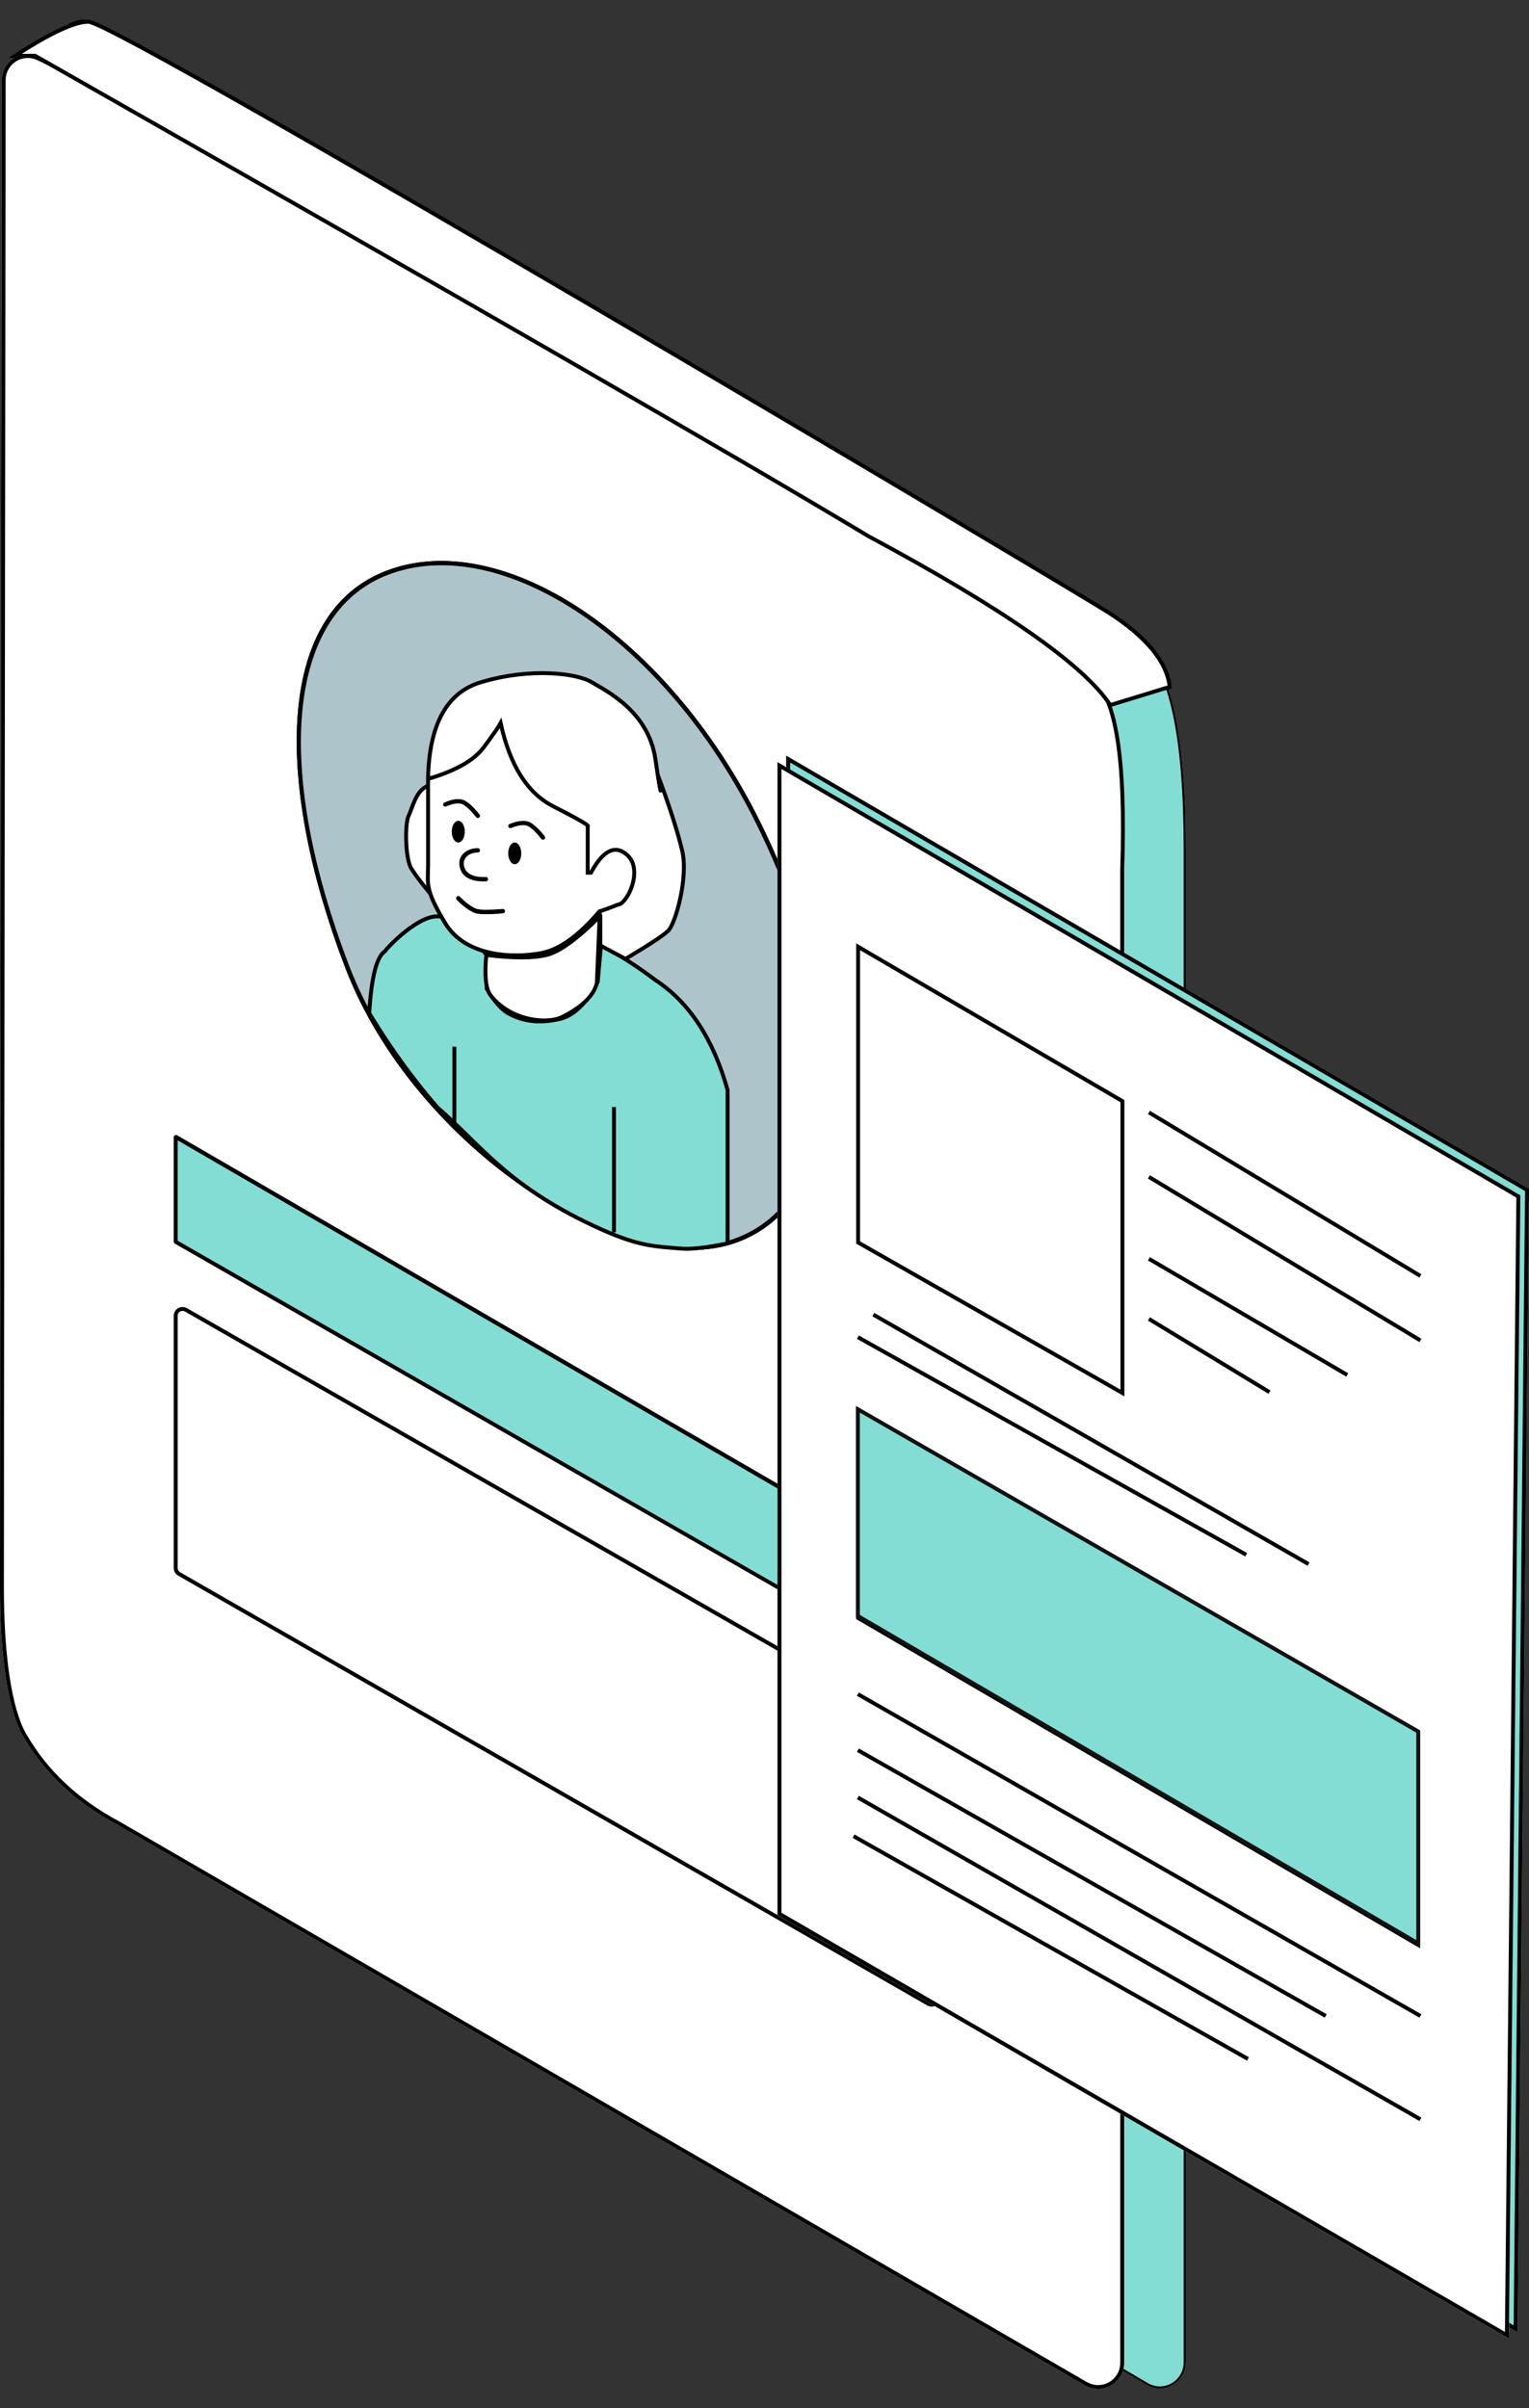 <?xml version="1.0" encoding="utf-8"?>
<!-- Generator: Adobe Illustrator 24.1.0, SVG Export Plug-In . SVG Version: 6.00 Build 0)  -->
<svg version="1.1" id="level_3" xmlns="http://www.w3.org/2000/svg" xmlns:xlink="http://www.w3.org/1999/xlink" x="0px" y="0px"
	 viewBox="0 0 704 1109" style="enable-background:new 0 0 704 1109;" xml:space="preserve">
<rect x="0" y="0" width="704" height="1109" fill="#333333" stroke="none"/>
<style type="text/css">
	.st0{clip-path:url(#SVGID_2_);}
	.st1{clip-path:url(#SVGID_4_);}
	.st2{fill:#84DDD4;}
	.st3{fill:none;stroke:#969696;stroke-width:2;stroke-miterlimit:5;}
	.st4{clip-path:url(#SVGID_6_);}
	.st5{fill:none;stroke:#000000;stroke-width:2;stroke-miterlimit:5;}
	.st6{clip-path:url(#SVGID_8_);}
	.st7{clip-path:url(#SVGID_10_);}
	.st8{fill:#FFFFFF;}
	.st9{fill:none;stroke:#000000;stroke-width:3.6;stroke-miterlimit:5;}
	.st10{clip-path:url(#SVGID_12_);}
	.st11{clip-path:url(#SVGID_14_);}
	.st12{fill:#AEC4CB;}
	.st13{clip-path:url(#SVGID_16_);}
	.st14{clip-path:url(#SVGID_18_);}
	.st15{fill:none;stroke:#000000;stroke-width:1.8;stroke-miterlimit:10;}
	.st16{clip-path:url(#SVGID_20_);}
	.st17{clip-path:url(#SVGID_22_);}
	.st18{clip-path:url(#SVGID_24_);}
	.st19{clip-path:url(#SVGID_26_);}
	.st20{clip-path:url(#SVGID_28_);}
	.st21{clip-path:url(#SVGID_30_);}
	.st22{clip-path:url(#SVGID_32_);}
	.st23{clip-path:url(#SVGID_34_);}
	.st24{clip-path:url(#SVGID_36_);}
	.st25{clip-path:url(#SVGID_38_);}
	.st26{clip-path:url(#SVGID_40_);}
	.st27{fill:none;stroke:#111111;stroke-width:1.8;stroke-miterlimit:10;}
</style>
<g transform="translate(-655.0 1.0)">
	<g>
		<defs>
			<rect id="SVGID_1_" width="2082" height="1108"/>
		</defs>
		<clipPath id="SVGID_2_">
			<use xlink:href="#SVGID_1_"  style="overflow:visible;"/>
		</clipPath>
		<g class="st0">
			<g transform="translate(655 -1.0)">
				<g transform="translate(152.0 388.0)">
					<g>
						<defs>
							<rect id="SVGID_3_" width="217" height="202"/>
						</defs>
						<clipPath id="SVGID_4_">
							<use xlink:href="#SVGID_3_"  style="overflow:visible;"/>
						</clipPath>
						<g class="st1">
							<polygon class="st2" points="0,0 217,0 217,202 0,202 							"/>
							<polygon class="st3" points="0,0 217,0 217,202 0,202 0,0 							"/>
						</g>
					</g>
				</g>
				<g transform="translate(26.0 0.0)">
					<g>
						<defs>
							<path id="SVGID_5_" d="M12.1,9c2.2,0,4.3,0.6,6.1,1.6c308,180.5,468.5,276,481.7,286.5c13.4,10.7,20.1,41.9,20.1,93.7V1088
								c0,6.6-5.4,12-12,12c-2.1,0-4.2-0.6-6.1-1.7L57.2,836.6c-19.2-10.5-33.7-24.3-43.4-41.5c-2.8-4.9-10.4-21.4-10.4-69.3
								C3.4,655,2.3,424.1,0.2,33L0.1,21.1C0.1,14.4,5.4,9,12.1,9z"/>
						</defs>
						<clipPath id="SVGID_6_">
							<use xlink:href="#SVGID_5_"  style="overflow:visible;"/>
						</clipPath>
						<g class="st4">
							<polygon class="st2" points="0.1,9 520,9 520,1100 0.1,1100 							"/>
							<path class="st5" d="M18.2,10.7c308,180.5,468.5,276,481.7,286.5c13.4,10.7,20.1,41.9,20.1,93.7V1088c0,6.6-5.4,12-12,12
								c-2.1,0-4.2-0.6-6.1-1.7L57.2,836.6l0,0c-19.2-10.5-33.7-24.3-43.4-41.5c-2.8-4.9-10.4-21.4-10.4-69.3
								c0-71.5-1.1-306.5-3.3-704.8h0C0.1,14.4,5.4,9,12.1,9C14.2,9,16.3,9.6,18.2,10.7L18.2,10.7z"/>
						</g>
					</g>
				</g>
				<g transform="translate(0.0 16.0)">
					<g>
						<defs>
							<path id="SVGID_7_" d="M50.9,0c6.3,0.3,87.3,46.2,217,122.3l19.5,11.4C384.9,191,504.5,262.2,520.1,272l0.8,0.5
								c11.7,10.2,17.6,19.2,17.6,27v0.7l-27,8.3c5.1,14.3,7.1,39.5,6,75.7v666.8c0,13.1-10.7,23.8-23.8,23.8
								c-4.2,0-8.3-1.1-11.9-3.2L53.9,823.9c-18.8-10.1-33.1-23.4-42.8-39.8l-0.8-1.4C7.4,777.6,0.1,761.3,0,716.1l0.1-93.5l0.7-583
								c0-9.8,5.9-18.2,14.4-21.8l-1.4,0l3.7-2.4C33.3,5.1,44.4,0,50.9,0L50.9,0z M24.6,17.8c-12.1,0-21.8,9.7-21.8,21.8L2.1,564.9
								C2,624.1,2,668.1,2,697l0,1.8l0,0.4l0,15.5c0,37.1,4.3,57,10.2,67.4c9.5,16.6,23.7,30,42.7,40.2l427.9,247.9
								c3.3,1.9,7.1,2.9,10.9,2.9c12.1,0,21.8-9.8,21.8-21.8l0-666.9l0.1-3c0.1-5.2,0.2-10.1,0.2-14.8l0-1.9
								c-0.1-25.7-2.2-44.2-6.2-55.4l-0.3-0.9c-4.9-12.7-36.6-35-94.9-66.6l-5.5-3C353.6,205.4,237.5,138.3,60.5,37.3L26.2,17.8
								C25.7,17.8,25.2,17.8,24.6,17.8z M50.8,2l-0.3,0C44.8,2.2,35,6.6,21.3,15.2l-0.8,0.5l6.1,0l0.3,0.1c2.8,0.3,5.5,1,8,2.2
								c265.3,126.2,421.7,219,469,278.6c2.7,2,5,5.3,7,10l25.7-7.9l0-0.2c-0.5-6.8-5.8-14.7-16.1-23.8l-0.7-0.7
								c-8.6-5.6-81.4-49-159.5-95.2l-36.6-21.6c-8.5-5-17-10-25.4-14.9l-19-11.2C146,53,58.5,3.2,51,2L50.8,2z M33.3,19.6l5.2,2.9
								c184.1,104.9,306.1,175.3,365.9,211.2l5.5,3.3c40.5,21.8,68.9,39.3,85.3,52.7C440.8,230.2,287,140.2,34,19.9
								C33.8,19.8,33.6,19.7,33.3,19.6z"/>
						</defs>
						<clipPath id="SVGID_8_">
							<use xlink:href="#SVGID_7_"  style="overflow:visible;"/>
						</clipPath>
						<g class="st6">
							<polygon points="0,0 538.6,0 538.6,1075 0,1075 							"/>
						</g>
					</g>
				</g>
				<g transform="translate(0.0 18.0)">
					<g>
						<defs>
							<path id="SVGID_9_" d="M12.9,6.9c1.8,0,3.5,0.4,5.1,1.2C293.7,138.4,455.7,233.9,504,294.8c10.7,7.8,15.3,37,13.6,87.7v687.7
								c0,6.6-5.4,12-12,12c-2.1,0-4.2-0.6-6-1.6L53.9,822.3c-19.3-10.3-33.7-24-43.4-40.9C7.7,776.6,0,760.2,0,713l0-6.8
								c0-77.1,0.3-302.3,0.8-675.6l0-11.7C0.8,12.3,6.2,6.9,12.9,6.9z"/>
						</defs>
						<clipPath id="SVGID_10_">
							<use xlink:href="#SVGID_9_"  style="overflow:visible;"/>
						</clipPath>
						<g class="st7">
							<polygon class="st8" points="0,6.9 518,6.9 518,1082.2 0,1082.2 							"/>
							<path class="st9" d="M18,8.1C293.7,138.4,455.7,233.9,504,294.8c10.7,7.8,15.3,37,13.6,87.7v687.7c0,6.6-5.4,12-12,12
								c-2.1,0-4.2-0.6-6-1.6L53.9,822.3l0,0c-19.3-10.3-33.7-24-43.4-40.9C7.7,776.6,0,760.2,0,713c0-70.7,0.3-302.1,0.8-694.1h0
								c0-6.6,5.4-12,12-12C14.6,6.9,16.4,7.3,18,8.1L18,8.1z"/>
						</g>
					</g>
				</g>
				<g transform="translate(80.0 522.0)">
					<g>
						<defs>
							<path id="SVGID_11_" d="M1,0.7c0.2,0,0.3,0,0.5,0.1l358,207.8c0.3,0.2,0.5,0.5,0.5,0.9v45.7c0,0.6-0.4,1-1,1
								c-0.2,0-0.3,0-0.5-0.1L0.5,50.7C0.2,50.5,0,50.2,0,49.8V1.7C0,1.2,0.4,0.7,1,0.7z"/>
						</defs>
						<clipPath id="SVGID_12_">
							<use xlink:href="#SVGID_11_"  style="overflow:visible;"/>
						</clipPath>
						<g class="st10">
							<polygon class="st2" points="0,0.7 360,0.7 360,256.3 0,256.3 							"/>
							<path class="st9" d="M1.5,0.9l358,207.8c0.3,0.2,0.5,0.5,0.5,0.9v45.7c0,0.6-0.4,1-1,1c-0.2,0-0.3,0-0.5-0.1L0.5,50.7
								C0.2,50.5,0,50.2,0,49.8V1.7c0-0.6,0.4-1,1-1C1.2,0.7,1.3,0.8,1.5,0.9z"/>
						</g>
					</g>
				</g>
				<g transform="translate(100.242 292.668) rotate(-21.0)">
					<g>
						<defs>
							<path id="SVGID_13_" d="M83.2,0c56.4,0,110.2,73.5,119.2,169.5c9,96-22.2,177.1-78.6,177.1C67.4,346.6,0,251.7,0,164
								S26.8,0,83.2,0z"/>
						</defs>
						<clipPath id="SVGID_14_">
							<use xlink:href="#SVGID_13_"  style="overflow:visible;"/>
						</clipPath>
						<g class="st11">
							<polygon class="st12" points="0,0 203.9,0 203.9,346.6 0,346.6 							"/>
							<path class="st5" d="M123.8,346.6c56.4,0,87.6-81.1,78.6-177.1C193.4,73.5,139.6,0,83.2,0S0,76.4,0,164
								S67.4,346.6,123.8,346.6z"/>
						</g>
					</g>
				</g>
				<g transform="translate(100.242 292.668) rotate(-21.0)">
					<g>
						<defs>
							<path id="SVGID_15_" d="M83.2,0c56.4,0,110.2,73.5,119.2,169.5c9,96-22.2,177.1-78.6,177.1C67.4,346.6,0,251.7,0,164
								S26.8,0,83.2,0z M83.2,2C32.4,2,2,68.4,2,164c0,85.3,65.7,180.6,121.8,180.6c53.2,0,85.8-76.7,76.6-174.9
								C191.7,75.8,139.1,2,83.2,2z"/>
						</defs>
						<clipPath id="SVGID_16_">
							<use xlink:href="#SVGID_15_"  style="overflow:visible;"/>
						</clipPath>
						<g class="st13">
							<polygon points="0,0 203.9,0 203.9,346.6 0,346.6 							"/>
						</g>
					</g>
				</g>
				<g transform="translate(170.0 422.0)">
					<g>
						<defs>
							<path id="SVGID_17_" d="M31.3,0c5.8,0,13.4,6,22.8,17.9v15.4c3.4,5.8,6.6,9.6,9.8,11.3c4.7,2.6,11.9,5.2,22.7,2.9
								c7.1-1.2,13.3-7,18.6-17.3l1.5-16.9c7.8,3.9,16.1,9.2,25,16C147.3,39.5,158.4,56.4,165,80v70.6c-9.6,2-16.7,2.8-21.4,2.4
								c-12-1-19.1-1-36.4-8.7c-32.4-14.5-47.7-29.2-61.7-43l-1.1-1.1c-0.2-0.2-0.4-0.4-0.6-0.5l-1.1-1.1
								c-3.7-3.6-7.4-7.2-11.4-10.7C20.1,74.9,9.6,60.5,0,44.6c1-16.4,3.4-25.9,7.1-28.4C10.1,12.4,22.6,0,31.3,0z"/>
						</defs>
						<clipPath id="SVGID_18_">
							<use xlink:href="#SVGID_17_"  style="overflow:visible;"/>
						</clipPath>
						<g class="st14">
							<polygon class="st2" points="0,0 165,0 165,153 0,153 							"/>
						</g>
					</g>
					<path class="st15" d="M31.3,0C22.6,0,10.1,12.4,7.1,16.2C3.4,18.7,1,28.1,0,44.6c9.6,15.9,20.1,30.4,31.3,43.3
						c20,17.3,32.7,37.1,75.9,56.4c17.3,7.7,24.4,7.7,36.4,8.7c4.6,0.4,11.7-0.4,21.4-2.4V80c-6.6-23.6-17.7-40.5-33.3-50.7
						c-8.9-6.7-17.2-12-25-16l-1.5,16.9c-5.3,10.3-11.5,16.1-18.6,17.3c-10.9,2.3-18-0.3-22.7-2.9c-3.1-1.8-6.4-5.5-9.8-11.3V17.9
						C44.7,6,37.1,0,31.3,0z M39.2,60v35.8 M112.7,87.8v57.7"/>
				</g>
				<g transform="translate(187.0 310.0)">
					<g>
						<defs>
							<path id="SVGID_19_" d="M89.1,112.1l-1.3,30.8c-1.6,5.8-7,11-16.1,15.5c-6.7,3.3-23.5,1.9-32.8-10c-2.2-2.8-2.9-9-2-18.6
								c12.5,1.5,21.7,1.5,27.7,0C70.5,128.4,78.7,122.5,89.1,112.1z M85.3,4.1c6.4,3.9,26.3,13.2,29.5,35.7
								c1.6,11.1,2.4,15.7,2.4,14l0-0.2c0-0.7-0.1-2-0.3-4c4.9,13.4,8.3,24.1,10.2,32.2c2.9,12.1-3,33.7-6.6,37
								c-2.4,2.2-8.9,6.5-19.5,12.8l-11.6-6.2v-13.6l-1.3-1c-9.1,10.5-17.7,16.5-25.7,18c-12.4,2.4-35,2-44.5-13.9
								c-5.2-8.8-7-13.3-7.6-17.1c-0.1,0.8-0.2,1.6-0.3,2.4C6.9,96.4,4.3,93,2.4,90c-2.9-4.6-3-20.8-1.3-24.2c1.7-3.4,3.4-12,9-13.9
								c0,0,0.1,0,0.1,0l0-3.3c0.3-0.1,0.5-0.1,0.8-0.2l-0.9-0.7c0.7-24.4,8.8-38.9,24.3-43.5C57.7-2.8,78.9,0.2,85.3,4.1z"/>
						</defs>
						<clipPath id="SVGID_20_">
							<use xlink:href="#SVGID_19_"  style="overflow:visible;"/>
						</clipPath>
						<g class="st16">
							<polygon class="st8" points="0,0 128,0 128,160 0,160 							"/>
						</g>
					</g>
					<path class="st15" d="M89.1,112.1l-1.3,30.8c-1.6,5.8-7,11-16.1,15.5c-6.7,3.3-23.5,1.9-32.8-10c-2.2-2.8-2.9-9-2-18.6
						c12.5,1.5,21.7,1.5,27.7,0C70.5,128.4,78.7,122.5,89.1,112.1z M85.3,4.1c6.4,3.9,26.3,13.2,29.5,35.7c1.6,11.1,2.4,15.7,2.4,14
						l0-0.2c0-0.7-0.1-2-0.3-4c4.9,13.4,8.3,24.1,10.2,32.2c2.9,12.1-3,33.7-6.6,37c-2.4,2.2-8.9,6.5-19.5,12.8l-11.6-6.2v-13.6
						l-1.3-1c-9.1,10.5-17.7,16.5-25.7,18c-12.4,2.4-35,2-44.5-13.9c-5.2-8.8-7-13.3-7.6-17.1c-0.1,0.8-0.2,1.6-0.3,2.4
						C6.9,96.4,4.3,93,2.4,90c-2.9-4.6-3-20.8-1.3-24.2c1.7-3.4,3.4-12,9-13.9c0,0,0.1,0,0.1,0l0-3.3c0.3-0.1,0.5-0.1,0.8-0.2
						l-0.9-0.7c0.7-24.4,8.8-38.9,24.3-43.5C57.7-2.8,78.9,0.2,85.3,4.1z"/>
				</g>
				<g transform="translate(197.0 333.0)">
					<g>
						<defs>
							<path id="SVGID_21_" d="M33.5,0c4.3,19.5,12.3,32.2,24,38.2s17.1,9.1,16.1,9.3v21.4h1.4c5.5-10.2,11-13,16.4-8.4
								c8.2,6.9,0.1,23.1-4,23.1c-4.2,1.7-7.1,2.7-8.5,3.1c-9.5,11.2-18.4,17.6-26.7,19.2c-12.4,2.4-34.9,2-44.4-13.9
								C1,80.5,0,76.3,0,71.4L0,71c0-1.6,0.1-3.3,0.1-5.4l0-39.9c12.6-3.7,21.1-8.5,25.6-14.5S32.7,1.5,33.5,0z"/>
						</defs>
						<clipPath id="SVGID_22_">
							<use xlink:href="#SVGID_21_"  style="overflow:visible;"/>
						</clipPath>
						<g class="st17">
							<polygon class="st8" points="0,0 95,0 95,107 0,107 							"/>
						</g>
					</g>
					<path class="st15" d="M75.1,68.9c5.5-10.2,11-13,16.4-8.4c8.2,6.9,0.1,23.1-4,23.1c-4.2,1.7-7.1,2.7-8.5,3.1
						c-9.5,11.2-18.4,17.6-26.7,19.2c-12.4,2.4-34.9,2-44.4-13.9S0.1,74.3,0.1,65.1c0-4.8,0-17.9,0-39.4
						c12.6-3.7,21.1-8.5,25.6-14.5S32.7,1.5,33.5,0c4.3,19.5,12.3,32.2,24,38.2s17.1,9.1,16.1,9.3v21.4H75.1z"/>
				</g>
				<g transform="translate(208.0 378.0)">
					<g>
						<defs>
							<ellipse id="SVGID_23_" cx="3" cy="5" rx="3" ry="5"/>
						</defs>
						<clipPath id="SVGID_24_">
							<use xlink:href="#SVGID_23_"  style="overflow:visible;"/>
						</clipPath>
						<g class="st18">
							<polygon points="0,0 6,0 6,10 0,10 							"/>
						</g>
					</g>
				</g>
				<g transform="translate(234.0 388.0)">
					<g>
						<defs>
							<ellipse id="SVGID_25_" cx="3" cy="5" rx="3" ry="5"/>
						</defs>
						<clipPath id="SVGID_26_">
							<use xlink:href="#SVGID_25_"  style="overflow:visible;"/>
						</clipPath>
						<g class="st19">
							<polygon points="0,0 6,0 6,10 0,10 							"/>
						</g>
					</g>
				</g>
				<g transform="translate(204.0 368.0)">
					<g>
						<defs>
							<path id="SVGID_27_" d="M7.7,44.9c2.3,2.4,5.6,5,7.9,5.7c1.9,0.5,5.8,0.5,11.8,0c0.6-0.1,1,0.3,1.1,0.9
								c0.1,0.6-0.3,1-0.9,1.1l-2.2,0.2c-5,0.4-8.4,0.3-10.3-0.2c-2.7-0.8-6.3-3.6-8.8-6.2c-0.4-0.4-0.4-1,0-1.4
								C6.7,44.5,7.3,44.5,7.7,44.9z M16,22.6c0.6,0,1,0.4,1,1s-0.4,1-1,1c-4.4,0-7.6,3-6.1,7.1c0.8,2.1,2.7,3.3,5.4,3.9
								c1,0.2,2,0.3,3,0.3c0.6,0,1,0,1.3,0c0.6-0.1,1,0.3,1.1,0.9c0.1,0.6-0.3,1-0.9,1.1l-0.4,0c-0.3,0-0.7,0-1.1,0
								c-1.1,0-2.3-0.1-3.4-0.3C11.5,36.9,9,35.3,8,32.4C5.9,26.7,10.3,22.6,16,22.6z M40.4,10.9c1.9,1.2,4.1,3.2,6.4,6.2
								c0.3,0.4,0.3,1.1-0.2,1.4c-0.4,0.3-1.1,0.3-1.4-0.2c-2.2-2.8-4.1-4.7-5.8-5.7c-1.8-1.1-4.9-0.6-8,0.7c-0.5,0.2-1.1,0-1.3-0.5
								c-0.2-0.5,0-1.1,0.5-1.3C34.3,10,37.8,9.4,40.4,10.9z M10.4,0.9c1.9,1.2,4.1,3.2,6.4,6.2c0.3,0.4,0.3,1.1-0.2,1.4
								c-0.4,0.3-1.1,0.3-1.4-0.2C13,5.5,11,3.6,9.4,2.6C7.5,1.5,4.5,2,1.4,3.4c-0.5,0.2-1.1,0-1.3-0.5s0-1.1,0.5-1.3
								C4.3-0.1,7.8-0.6,10.4,0.9z"/>
						</defs>
						<clipPath id="SVGID_28_">
							<use xlink:href="#SVGID_27_"  style="overflow:visible;"/>
						</clipPath>
						<g class="st20">
							<polygon points="0,0 47,0 47,53 0,53 							"/>
						</g>
					</g>
				</g>
				<g transform="translate(80.0 599.0)">
					<g>
						<defs>
							<path id="SVGID_29_" d="M4,2.9c0.7,0,1.4,0.2,2,0.5l345,197.5c1.2,0.7,2,2,2,3.5v116.7c0,2.2-1.8,4-4,4c-0.7,0-1.4-0.2-2-0.5
								L2,126.6c-1.2-0.7-2-2-2-3.5V6.9C0,4.7,1.8,2.9,4,2.9z"/>
						</defs>
						<clipPath id="SVGID_30_">
							<use xlink:href="#SVGID_29_"  style="overflow:visible;"/>
						</clipPath>
						<g class="st21">
							<polygon class="st8" points="0,2.9 353,2.9 353,325.1 0,325.1 							"/>
							<path class="st9" d="M6,3.4l345,197.5c1.2,0.7,2,2,2,3.5v116.7c0,2.2-1.8,4-4,4c-0.7,0-1.4-0.2-2-0.5L2,126.6
								c-1.2-0.7-2-2-2-3.5V6.9c0-2.2,1.8-4,4-4C4.7,2.9,5.4,3.1,6,3.4z"/>
						</g>
					</g>
				</g>
				<g transform="translate(7.0 10.0)">
					<g>
						<defs>
							<path id="SVGID_31_" d="M33.7,0c14.4,0.6,451.1,260.2,470,272.3c17.2,11.1,26.5,22.5,27.9,34l-27.4,8.4
								c-12.2-18.6-49.4-44.5-111.4-77.8C333.8,201.4,206,127.7,9.2,15.7H0C16.1,5.2,27.4,0,33.7,0z"/>
						</defs>
						<clipPath id="SVGID_32_">
							<use xlink:href="#SVGID_31_"  style="overflow:visible;"/>
						</clipPath>
						<g class="st22">
							<polygon class="st8" points="0,0 531.6,0 531.6,314.7 0,314.7 							"/>
						</g>
					</g>
					<path class="st15" d="M0,15.7C16.1,5.2,27.4,0,33.7,0c14.4,0.6,451.1,260.2,470,272.3c17.2,11.1,26.5,22.5,27.9,34l-27.4,8.4
						c-12.2-18.6-49.4-44.5-111.4-77.8C333.8,201.4,206,127.7,9.2,15.7H0z"/>
				</g>
				<g transform="translate(362.0 348.0)">
					<g>
						<defs>
							<polygon id="SVGID_33_" points="0,0 342,199.5 336.7,726 0,530.9 							"/>
						</defs>
						<clipPath id="SVGID_34_">
							<use xlink:href="#SVGID_33_"  style="overflow:visible;"/>
						</clipPath>
						<g class="st23">
							<polygon class="st2" points="0,0 342,0 342,726 0,726 							"/>
							<polygon class="st9" points="0,0 342,199.5 336.7,726 0,530.9 0,0 							"/>
						</g>
					</g>
				</g>
				<g transform="translate(358.0 351.0)">
					<g>
						<defs>
							<polygon id="SVGID_35_" points="0,0 342,199.5 336.7,726 0,530.9 							"/>
						</defs>
						<clipPath id="SVGID_36_">
							<use xlink:href="#SVGID_35_"  style="overflow:visible;"/>
						</clipPath>
						<g class="st24">
							<polygon class="st8" points="0,0 342,0 342,726 0,726 							"/>
							<polygon class="st5" points="0,0 342,199.5 336.7,726 0,530.9 0,0 							"/>
						</g>
					</g>
				</g>
				<g transform="translate(358.0 351.0)">
					<g>
						<defs>
							<polygon id="SVGID_37_" points="0,0 342,199.5 336.7,726 0,530.9 							"/>
						</defs>
						<clipPath id="SVGID_38_">
							<use xlink:href="#SVGID_37_"  style="overflow:visible;"/>
						</clipPath>
						<g class="st25">
							<polygon class="st8" points="0,0 342,0 342,726 0,726 							"/>
							<polygon class="st9" points="0,0 342,199.5 336.7,726 0,530.9 0,0 							"/>
						</g>
					</g>
				</g>
				<g transform="translate(393.0 436.0)">
					<path class="st15" d="M2.1,0l121.7,71.1v134.4L2.1,136.2V0z M2.1,214v95.1L260,459.7v-97.5L2.1,214z M9.1,169.4l200.4,114.9
						 M2,179.8L180.8,280 M136,171.4l55.5,33.7 M136,143.7l91.3,53.5 M136,106l125,75.3 M136,76.3l125,75.3 M2,344.2l259,148.2
						 M2,370l215.4,122.4 M2,391.8L261,540 M0,409.6l181.6,102.6"/>
				</g>
				<g transform="translate(395.0 649.0)">
					<g>
						<defs>
							<polygon id="SVGID_39_" points="0,0 258,148.4 258,246 0,95.2 							"/>
						</defs>
						<clipPath id="SVGID_40_">
							<use xlink:href="#SVGID_39_"  style="overflow:visible;"/>
						</clipPath>
						<g class="st26">
							<polygon class="st2" points="0,0 258,0 258,246 0,246 							"/>
						</g>
					</g>
					<polygon class="st27" points="0,0 0,95.2 258,246 258,148.4 0,0 					"/>
				</g>
			</g>
		</g>
	</g>
</g>
</svg>
